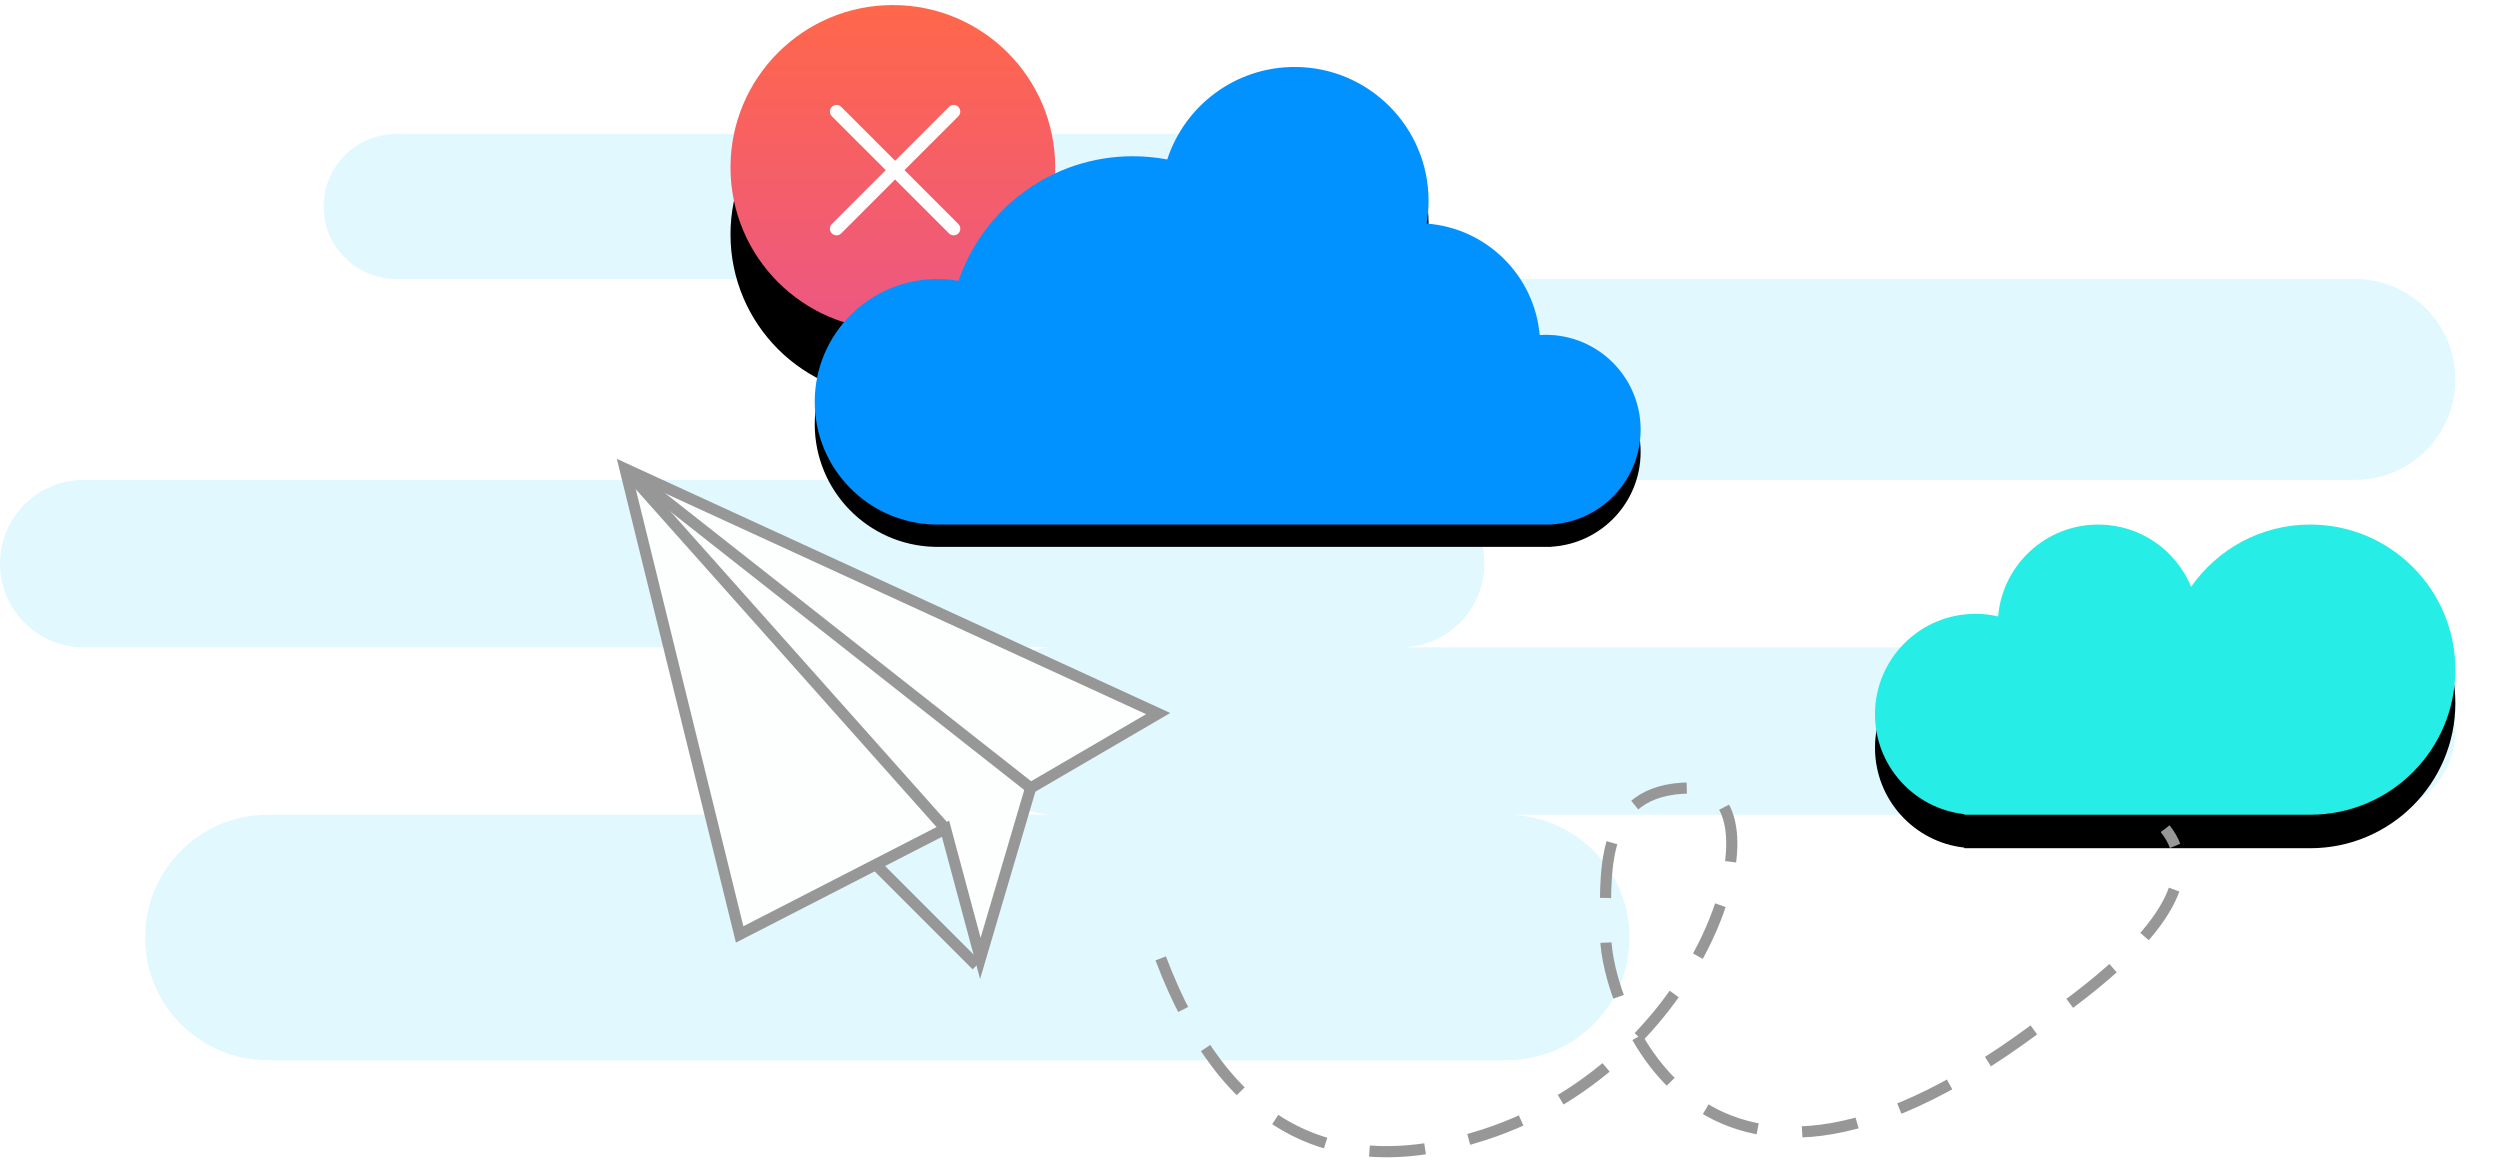 <?xml version="1.0" encoding="UTF-8"?>
<svg width="224px" height="104px" viewBox="0 0 224 104" version="1.1" xmlns="http://www.w3.org/2000/svg" xmlns:xlink="http://www.w3.org/1999/xlink">
    <!-- Generator: Sketch 58 (84663) - https://sketch.com -->
    <title>无网络</title>
    <desc>Created with Sketch.</desc>
    <defs>
        <linearGradient x1="50%" y1="0%" x2="50%" y2="100%" id="linearGradient-1">
            <stop stop-color="#FF674A" offset="0%"></stop>
            <stop stop-color="#EC5783" offset="100%"></stop>
        </linearGradient>
        <circle id="path-2" cx="19" cy="19" r="14.547"></circle>
        <filter x="-41.2%" y="-20.6%" width="182.5%" height="182.5%" filterUnits="objectBoundingBox" id="filter-3">
            <feOffset dx="0" dy="6" in="SourceAlpha" result="shadowOffsetOuter1"></feOffset>
            <feGaussianBlur stdDeviation="3" in="shadowOffsetOuter1" result="shadowBlurOuter1"></feGaussianBlur>
            <feColorMatrix values="0 0 0 0 1   0 0 0 0 0.443   0 0 0 0 0.443  0 0 0 0.3 0" type="matrix" in="shadowBlurOuter1"></feColorMatrix>
        </filter>
        <path d="M22.712,50.996 C16.77,50.843 12,45.979 12,40 C12,33.925 16.925,29 23,29 C23.642,29 24.271,29.055 24.884,29.161 C27.102,22.669 33.256,18 40.5,18 C41.555,18 42.586,18.099 43.586,18.288 C45.148,13.477 49.668,10 55,10 C61.627,10 67,15.373 67,22 C67,22.692 66.941,23.371 66.829,24.032 C72.191,24.43 76.484,28.675 76.957,34.017 C77.135,34.006 77.317,34 77.5,34 C82.194,34 86,37.806 86,42.5 C86,47.026 82.462,50.726 78,50.986 L78,51 L23,51 Z" id="path-4"></path>
        <filter x="-7.4%" y="-8.5%" width="114.9%" height="126.8%" filterUnits="objectBoundingBox" id="filter-5">
            <feOffset dx="0" dy="2" in="SourceAlpha" result="shadowOffsetOuter1"></feOffset>
            <feGaussianBlur stdDeviation="1.5" in="shadowOffsetOuter1" result="shadowBlurOuter1"></feGaussianBlur>
            <feColorMatrix values="0 0 0 0 0   0 0 0 0 0.432   0 0 0 0 0.759  0 0 0 0.365 0" type="matrix" in="shadowBlurOuter1"></feColorMatrix>
        </filter>
        <path d="M177,77 L176,77 L176,76.945 C171.5,76.448 168,72.633 168,68 C168,63.029 172.029,59 177,59 C177.699,59 178.38,59.08 179.033,59.231 C179.423,54.62 183.289,51 188,51 C191.759,51 194.979,53.304 196.326,56.577 C198.675,53.206 202.58,51 207,51 C214.18,51 220,56.82 220,64 C220,71.18 214.18,77 207,77 L177,77 L177,77 Z" id="path-6"></path>
        <filter x="-14.4%" y="-17.3%" width="128.8%" height="157.7%" filterUnits="objectBoundingBox" id="filter-7">
            <feOffset dx="0" dy="3" in="SourceAlpha" result="shadowOffsetOuter1"></feOffset>
            <feGaussianBlur stdDeviation="2" in="shadowOffsetOuter1" result="shadowBlurOuter1"></feGaussianBlur>
            <feColorMatrix values="0 0 0 0 0.149   0 0 0 0 0.929   0 0 0 0 0.898  0 0 0 0.487 0" type="matrix" in="shadowBlurOuter1"></feColorMatrix>
        </filter>
    </defs>
    <g id="页面-1" stroke="none" stroke-width="1" fill="none" fill-rule="evenodd">
        <g id="画板" transform="translate(-785, -147)">
            <g id="无网络" transform="translate(785, 143)">
                <path d="M100,47 C95.029,47 91,42.971 91,38 C91,33.029 95.029,29 100,29 L35.5,29 C31.91,29 29,26.09 29,22.5 C29,18.91 31.91,16 35.5,16 L105.5,16 C109.09,16 112,18.91 112,22.5 C112,26.09 109.09,29 105.5,29 L211,29 C215.971,29 220,33.029 220,38 C220,42.971 215.971,47 211,47 L125.5,47 C129.642,47 133,50.358 133,54.5 C133,58.642 129.642,62 125.5,62 L212.5,62 C216.642,62 220,65.358 220,69.5 C220,73.642 216.642,77 212.5,77 L135,77 C141.075,77 146,81.925 146,88 C146,94.075 141.075,99 135,99 L24,99 C17.925,99 13,94.075 13,88 C13,81.925 17.925,77 24,77 L94.5,77 C90.358,77 87,73.642 87,69.5 C87,65.358 90.358,62 94.5,62 L7.5,62 C3.358,62 -6.59816204e-15,58.642 0,54.5 C-5.07265313e-16,50.358 3.358,47 7.5,47 L100,47 Z" id="形状结合" fill="#E2F8FF"></path>
                <g id="编组-9" transform="translate(61, 0)">
                    <g id="icon/fail">
                        <g id="Oval-1">
                            <use fill="black" fill-opacity="1" filter="url(#filter-3)" xlink:href="#path-2"></use>
                            <use fill="url(#linearGradient-1)" fill-rule="evenodd" xlink:href="#path-2"></use>
                        </g>
                        <path d="M14.373,13.576 L19.2,18.404 L24.029,13.576 C24.236,13.37 24.555,13.347 24.787,13.508 L24.869,13.576 C25.101,13.808 25.101,14.184 24.869,14.416 L24.869,14.416 L20.04,19.243 L24.869,24.072 C25.101,24.304 25.101,24.68 24.869,24.912 C24.637,25.144 24.261,25.144 24.029,24.912 L19.2,20.083 L14.373,24.912 C14.167,25.118 13.847,25.141 13.616,24.981 L13.533,24.912 C13.301,24.68 13.301,24.304 13.533,24.072 L13.533,24.072 L18.361,19.243 L13.533,14.416 C13.301,14.184 13.301,13.808 13.533,13.576 C13.765,13.344 14.141,13.344 14.373,13.576 Z" id="形状结合" fill="#FFFFFF" fill-rule="nonzero"></path>
                    </g>
                    <g id="形状结合">
                        <use fill="black" fill-opacity="1" filter="url(#filter-5)" xlink:href="#path-4"></use>
                        <use fill="#0292FF" fill-rule="evenodd" xlink:href="#path-4"></use>
                    </g>
                </g>
                <g id="形状结合">
                    <use fill="black" fill-opacity="1" filter="url(#filter-7)" xlink:href="#path-6"></use>
                    <use fill="#26EDE5" fill-rule="evenodd" xlink:href="#path-6"></use>
                </g>
                <g id="编组-10" transform="translate(56, 46)" stroke="#979797">
                    <polygon id="路径-9" fill="#FDFFFF" points="5.68434189e-14 -5.32907052e-14 10.272 41.723 28.718 32.255 31.839 43.875 36.347 28.601 47.772 21.937"></polygon>
                    <path d="M0,5.68434189e-14 L28.718,32.255" id="路径-10"></path>
                    <path d="M-5.68434189e-14,5.68434189e-14 L36.347,28.601" id="路径-11"></path>
                    <path d="M22.5,35.5 L31.5,44.5" id="路径-12"></path>
                </g>
                <path d="M104,89.875 C109.667,104.846 119.333,110.11 133,105.666 C153.5,99 160.052,74.601 151.53,74.601 C143.008,74.601 143.878,82.516 143.878,88 C143.878,93.484 152.046,119.661 183.82,95.081 C193.883,87.961 197.276,82.353 194,78.255" id="路径-13" stroke="#979797" stroke-dasharray="5,4"></path>
            </g>
        </g>
    </g>
</svg>